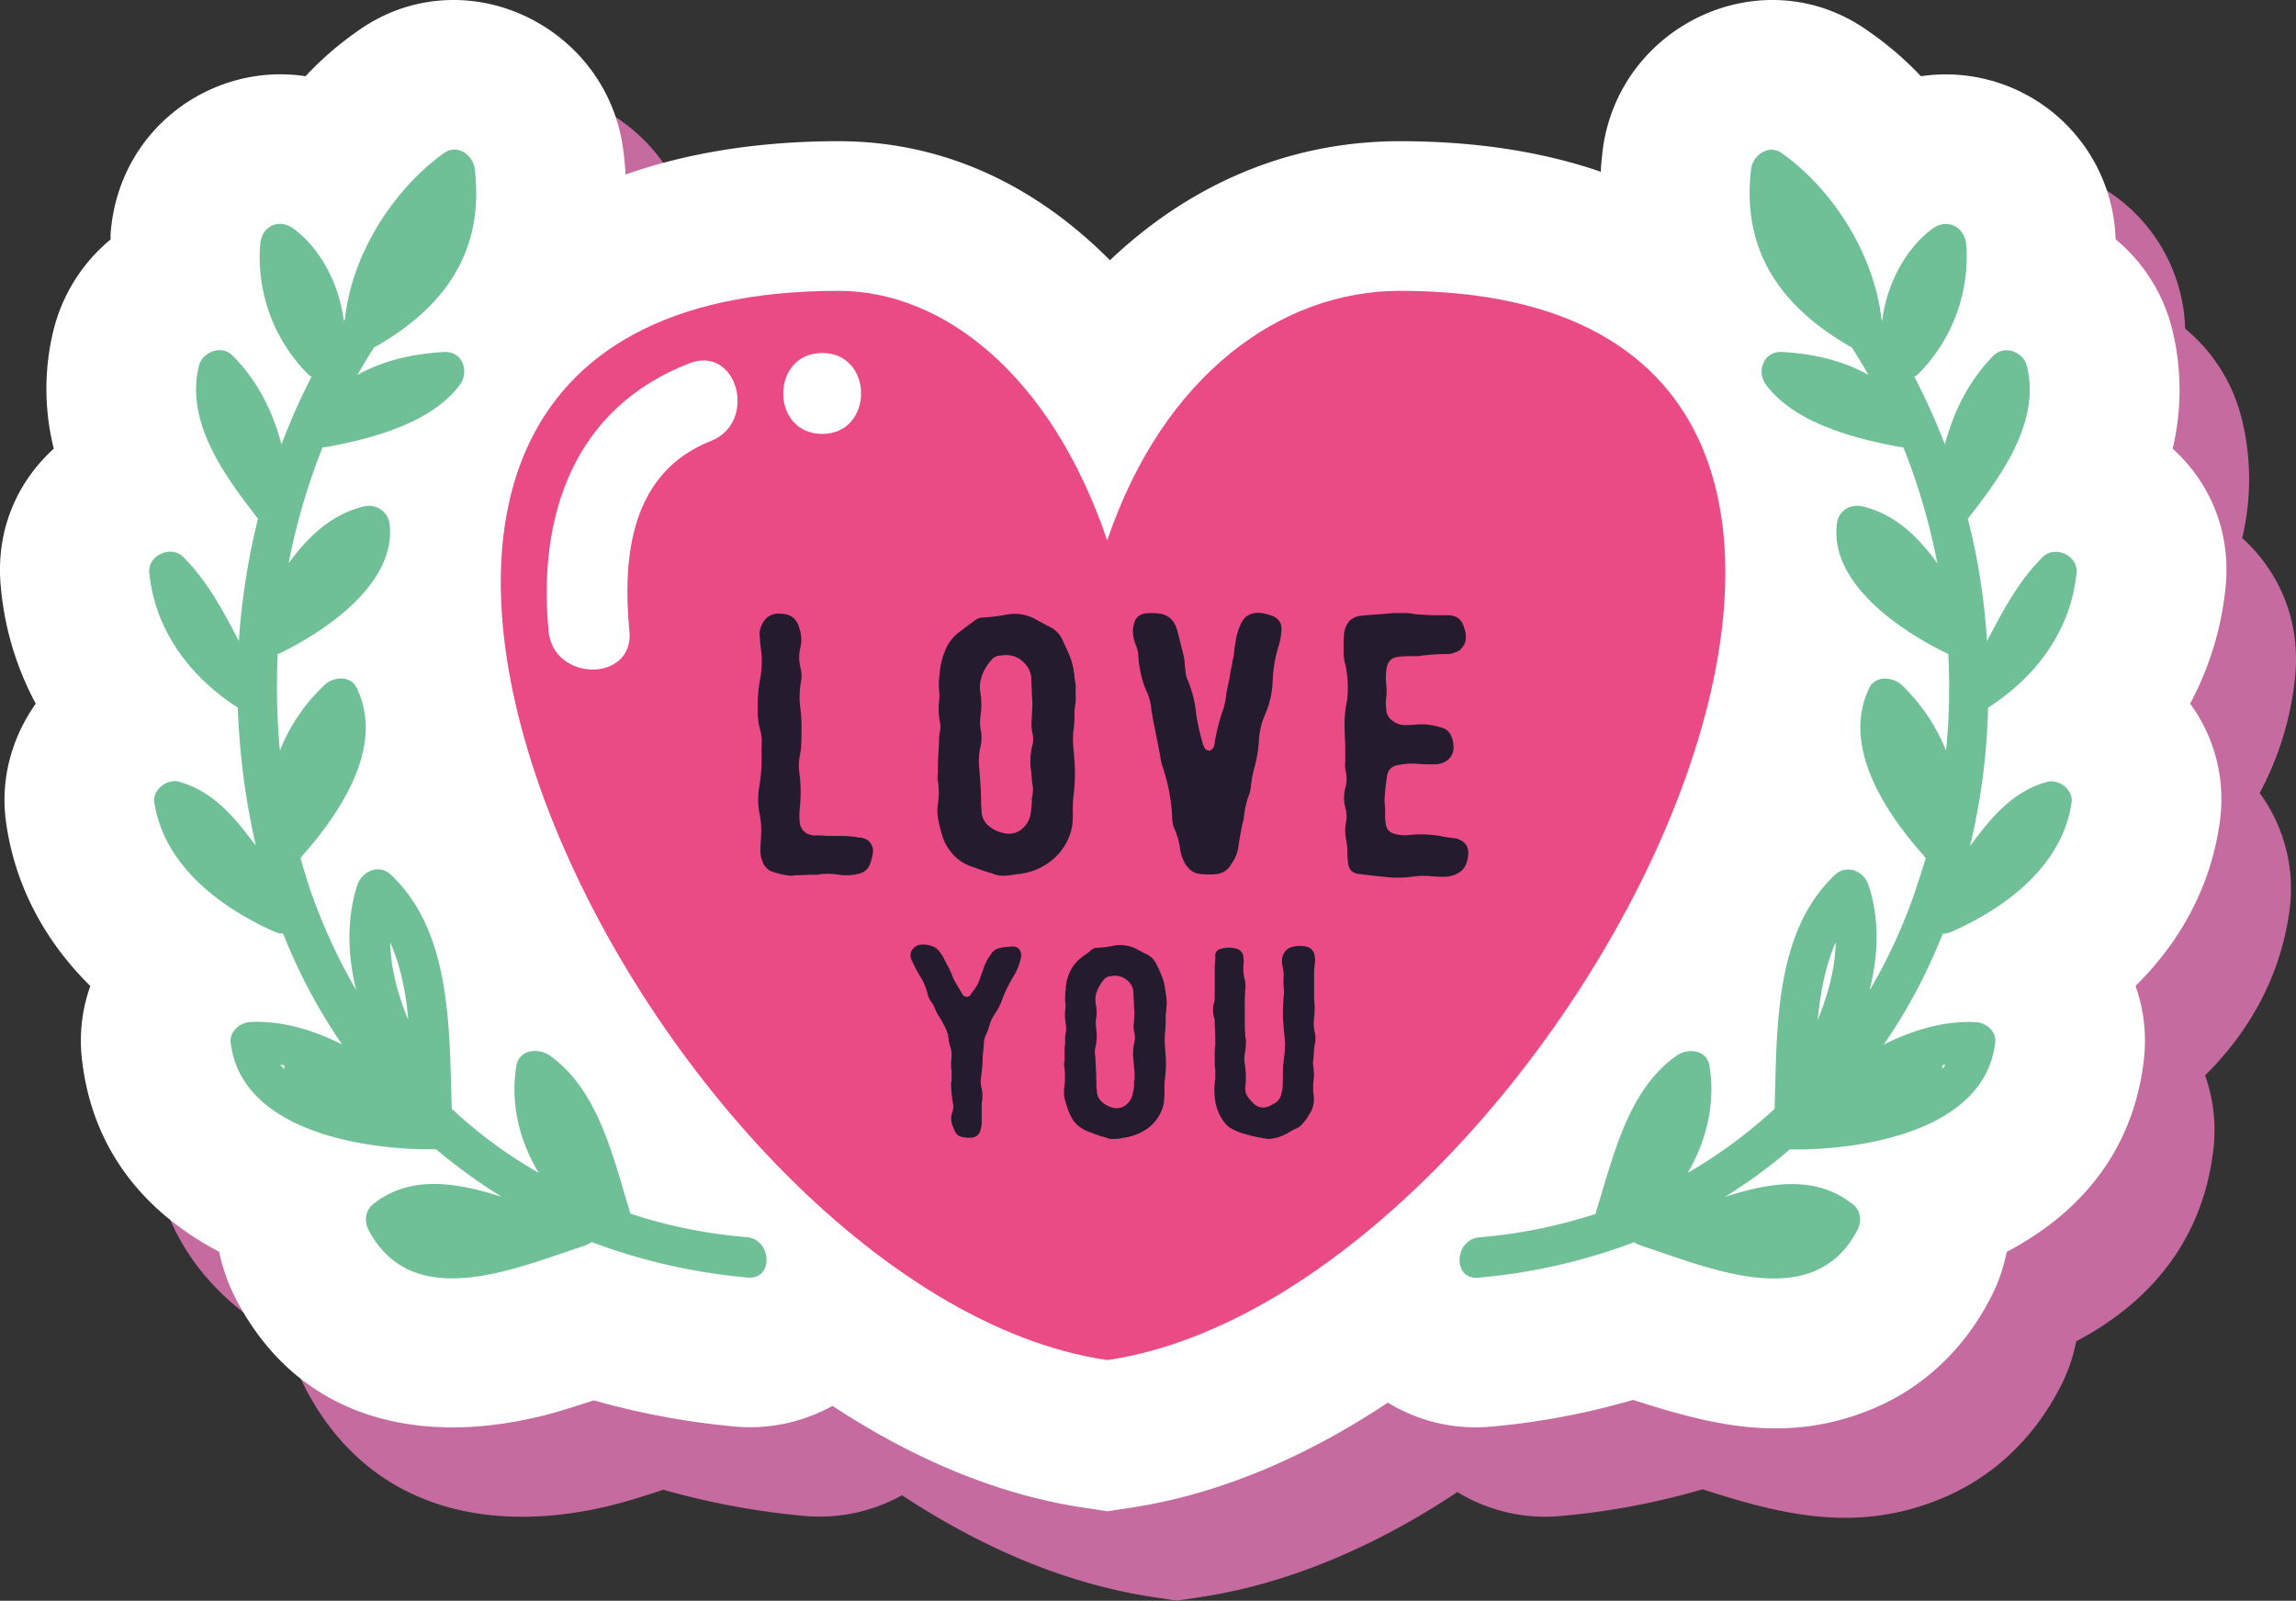 <svg xmlns="http://www.w3.org/2000/svg" viewBox="0 0 1220.53 850.83"><rect x="0" y="0" width="1220.53" height="850.83" fill="#333333" stroke="none"/><g id="Layer_2" data-name="Layer 2"><g id="Layer_1-2" data-name="Layer 1"><path d="M888,138.84c0-3.49.59-7.25.87-10.74,8.13-67.63,85.93-104.2,142-63.57A175.08,175.08,0,0,1,1058.11,88a90.35,90.35,0,0,1,103.35,83.6,10.87,10.87,0,0,0,.29,3.19,90.34,90.34,0,0,1,29.9,47.6,134.53,134.53,0,0,1,.29,63.57c19.16,17.41,31.06,43,28.16,73.43a166.61,166.61,0,0,1-18.87,62.12,86.08,86.08,0,0,1,15.68,63.57c-4.94,34.53-21.48,63.56-44.71,86.49a86.86,86.86,0,0,1,4.36,39.76c-5.81,49.06-34.84,81.57-72.87,101.59a89.29,89.29,0,0,1-9.29,25.84c-14.23,27-36.58,47.89-65.32,58.92-44.13,17.13-83.31,7-124-6.1a392.58,392.58,0,0,1-75.76,14.23,89.39,89.39,0,0,1-54.59-12.77c-42.38,28.15-88.83,48.76-137.6,56l-11.61,1.73-11.32-1.73c-47.9-7-93.19-27-134.7-54.28a90.33,90.33,0,0,1-51.68,11,409.12,409.12,0,0,1-75.18-13.94c-7.26,2.33-14.23,4.65-21.49,6.68-66.47,18.28-133.54,6.09-168.37-59.79A98.37,98.37,0,0,1,153.53,713c-38-20-67.06-52.53-72.87-101.59A86.42,86.42,0,0,1,85,571.61c-23.23-22.93-39.78-52-44.71-86.49C36.82,461.31,43.5,439.25,56,421.55a161,161,0,0,1-18.58-62.12c-2.91-30.47,9-56,28.15-73.43a130.89,130.89,0,0,1,0-63.57,90.83,90.83,0,0,1,30.19-47.6v-2.9c4.07-56,54-91.43,103.64-83.89a173,173,0,0,1,27-23.51c56-40.63,133.83-4.06,142,63.57.58,4.06.87,8.13,1.16,12.19,35.42-12.48,74.32-17.7,113.22-17.7,58.06,0,106.54,25.25,144.28,63.27,40.64-38.6,92.9-63.27,154.15-63.27,36.58,0,73.16,4.64,106.83,16.25Z" fill="#c56b9f" fill-rule="evenodd"/><path d="M851,91.31c0-3.49.58-7.26.87-10.75C860,12.94,937.82-23.64,993.85,17a174.54,174.54,0,0,1,27.29,23.51,90.35,90.35,0,0,1,103.35,83.59,11.21,11.21,0,0,0,.28,3.19,90.43,90.43,0,0,1,29.91,47.61,134.66,134.66,0,0,1,.29,63.57c19.16,17.41,31.06,43,28.16,73.43A166.61,166.61,0,0,1,1164.26,374a86,86,0,0,1,15.67,63.56c-4.93,34.54-21.48,63.57-44.7,86.49a87.05,87.05,0,0,1,4.35,39.77c-5.8,49.06-34.83,81.57-72.86,101.59a89.24,89.24,0,0,1-9.29,25.83c-14.23,27-36.58,47.89-65.32,58.92-44.13,17.13-83.32,7-124-6.09a392.52,392.52,0,0,1-75.77,14.22,89.3,89.3,0,0,1-54.58-12.77c-42.38,28.15-88.83,48.77-137.6,56l-11.61,1.74-11.32-1.74c-47.9-7-93.19-27-134.7-54.28a90.27,90.27,0,0,1-51.68,11,409.37,409.37,0,0,1-75.19-13.93c-7.26,2.32-14.22,4.64-21.48,6.68-66.47,18.28-133.54,6.09-168.37-59.8a98.3,98.3,0,0,1-9.29-25.83c-38-20-67.06-52.53-72.87-101.59A86.61,86.61,0,0,1,48,524.07c-23.22-22.92-39.77-52-44.7-86.49C-.15,413.78,6.53,391.72,19,374A161.13,161.13,0,0,1,.43,311.9c-2.9-30.48,9-56,28.16-73.43a130.89,130.89,0,0,1,0-63.57,90.9,90.9,0,0,1,30.19-47.61V124.4c4.07-56,54-91.43,103.64-83.89a172.52,172.52,0,0,1,27-23.51c56-40.64,133.83-4.06,142,63.56.58,4.07.87,8.14,1.16,12.2C368,80.28,406.86,75.05,445.76,75.05c58.06,0,106.54,25.25,144.28,63.28,40.64-38.61,92.9-63.28,154.15-63.28,36.58,0,73.16,4.65,106.83,16.26Z" fill="#fff" fill-rule="evenodd"/><path d="M744.19,154.58c-63,0-125.7,44.41-155.6,132.65C558.68,199,501.2,154.58,445.76,154.58c-365.2,0-99,532.91,142.83,568.32,241.82-35.41,514.13-568.32,155.6-568.32Z" fill="#ea4b85"/><path d="M537.49,503.18a4.32,4.32,0,0,1,4.36,1.45,5.48,5.48,0,0,1,.87,4.36,31.15,31.15,0,0,1-4.06,10.15,77.26,77.26,0,0,0-5.52,11,32.19,32.19,0,0,1-4.06,8.42,21.77,21.77,0,0,0-2.91,5.8,30.74,30.74,0,0,1-2,5.52,11.37,11.37,0,0,0-1.16,5.22v.3c-.29,1.74-.29,3.48-.58,5.51a73.64,73.64,0,0,1-.87,11v.29a15.77,15.77,0,0,0,0,5.22,18.8,18.8,0,0,1,.29,9v2.61h0v8.13a12.33,12.33,0,0,1-.58,3.19,5.25,5.25,0,0,1-4.94,4.36h-1.45a13.55,13.55,0,0,1-4.93-.87,5.13,5.13,0,0,1-2.32-2.62c-.3-.29-.3-.87-.59-1.16,0-.29-.29-.58-.29-.87a10.31,10.31,0,0,1-.58-7.83,9,9,0,0,0,.29-5.52,63.52,63.52,0,0,1-.87-10.45c0-.29.29-.58.29-1.16v-4.94c0-.58-.29-1.16-.29-1.74a43,43,0,0,1,.29-6.1,12.8,12.8,0,0,0-.58-4.64,20.61,20.61,0,0,1-1.16-5.8,14.43,14.43,0,0,0-1.16-3.78,59.44,59.44,0,0,0-3.2-6.09,24.84,24.84,0,0,1-2.61-4.64,14.75,14.75,0,0,0-2.61-4.65,12.81,12.81,0,0,1-1.74-4.64,30.85,30.85,0,0,0-3.78-8.42,86.54,86.54,0,0,1-4.64-9,5.19,5.19,0,0,1,.29-4.64,6.4,6.4,0,0,1,3.78-2.9,13.64,13.64,0,0,1,7.55.87,6.75,6.75,0,0,1,3.47,2.9l.29.29c.59.58.88,1.45,1.45,2,.59,1.45,1.46,2.91,2,4.06a44.16,44.16,0,0,1,3.48,7.55,31.63,31.63,0,0,0,1.74,3.19c.88,1.46,1.74,2.91,2.61,4.36A6.7,6.7,0,0,0,512,529c.58.58,1.16.58,1.74.87a4.12,4.12,0,0,0,1.74-.58c.29-.29.58-.58.58-.87a3.83,3.83,0,0,0,.87-1.16,22.14,22.14,0,0,0,4.06-7.26c.3-.87.59-1.74.88-2.61s.58-1.45.87-2.32a25.19,25.19,0,0,1,4.06-7.84,6.42,6.42,0,0,1,4.07-3.19,26.33,26.33,0,0,1,6.67-.87Z" fill="#241b2e"/><path d="M602.52,563.26a27.05,27.05,0,0,1,.29-8.42,11.58,11.58,0,0,0,.29-5.51,14.48,14.48,0,0,1-.29-6.1c0-1.74.29-3.48.29-5.8a15.4,15.4,0,0,1-.29-3.78c0-1.74-.29-3.48-.29-5.51a8.57,8.57,0,0,0-1.16-4.65,10.37,10.37,0,0,0-11-4.64,5,5,0,0,0-3.48,1.75,21.94,21.94,0,0,0-4.36,8.12,14.08,14.08,0,0,0,0,4.93v.29a20.24,20.24,0,0,1,0,8.42,31.52,31.52,0,0,0,.29,5.22,25.23,25.23,0,0,1-.29,8.13,12.89,12.89,0,0,0-.29,5.8c.29,4.94.58,10.16.58,15.1,0,1.45.3,2.91.3,4.07a7.55,7.55,0,0,0,2,4.35,13,13,0,0,0,6.68,3.77,7.64,7.64,0,0,0,7-1.74,9.44,9.44,0,0,0,3.48-6.38,17.06,17.06,0,0,0,.58-3.78v-2.32a1,1,0,0,1,.29-.58v-3.49a8,8,0,0,0-.29-2.6c0-1.46-.29-3.2-.29-4.65Zm16.84-37.73c0,.58.29,1.45.29,2a35.53,35.53,0,0,1,.58,5.52c0,1.44-.29,2.89-.29,4.35,0,.86-.29,1.45-.29,2.32v1.74a55.8,55.8,0,0,1-.29,7,40.82,40.82,0,0,0,0,8.42v.87a63.25,63.25,0,0,1,0,14.81,38.8,38.8,0,0,0-.29,8.13c0,1.74-.29,3.48-.29,4.93a21.85,21.85,0,0,1-8.42,13.93A28.27,28.27,0,0,1,597,604.77a12.37,12.37,0,0,1-1.46.29,16.49,16.49,0,0,1-3.77.29,7.36,7.36,0,0,1-3.48-.58c-.88-.29-2-.59-3.2-.87l-7-2.62a18.43,18.43,0,0,1-6.68-4.64,22.7,22.7,0,0,1-3.48-6.39,56.12,56.12,0,0,1-2-6.38,19,19,0,0,1,0-7,43.71,43.71,0,0,0,0-8.71,11.25,11.25,0,0,1-.28-3.19,3.25,3.25,0,0,0,.28-1.45v-6.38a25.11,25.11,0,0,0,.29-4.65,10.52,10.52,0,0,1,.3-3.19,15.83,15.83,0,0,0,0-5.23,29.88,29.88,0,0,1-.3-7.25,10.67,10.67,0,0,0,0-4.36,43.42,43.42,0,0,1,.3-6.38,24,24,0,0,1,2-9,19.92,19.92,0,0,1,6.38-8.12c.59-.3.87-.88,1.46-1.17a18.62,18.62,0,0,0,3.77-2.9,5.58,5.58,0,0,1,3.49-1.16,44.87,44.87,0,0,0,8.7-1.16,19.6,19.6,0,0,1,12.2,2c.87.58,1.73.87,2.61,1.45l3.48,1.74a10.63,10.63,0,0,1,4.07,4.64,63.18,63.18,0,0,1,2.9,6.39,25.05,25.05,0,0,1,1.74,6.68Z" fill="#241b2e"/><path d="M695.42,593.16a6,6,0,0,1-.87,1.44,24.67,24.67,0,0,1-2.32,2.91,8.33,8.33,0,0,1-3.2,2.32,31.7,31.7,0,0,0-4.35,2.32,23.23,23.23,0,0,1-9.87,3.2,6.39,6.39,0,0,1-2.32-.29,3.64,3.64,0,0,1-1.74-.29,60.59,60.59,0,0,1-9.87-2.33h-.3a37.14,37.14,0,0,1-7-3.19,14.4,14.4,0,0,1-3.49-3.77,25,25,0,0,1-4.35-12.77,31.25,31.25,0,0,1,.29-9v-5.52a12.12,12.12,0,0,1-.29-1.45v-6.09a31.52,31.52,0,0,1,.29-5.22c0-3.49,0-7-.29-10.17v-2.61a5.46,5.46,0,0,0-.58-2.32v-.58a14.42,14.42,0,0,1,0-6.1,8,8,0,0,0,.58-3.77V513.05a28.25,28.25,0,0,0,.29-4.94,3.49,3.49,0,0,1,2.9-3.77,14.86,14.86,0,0,1,8.71,0,4.85,4.85,0,0,1,3.2,3.48,18.5,18.5,0,0,1,.28,4.06,22.84,22.84,0,0,0,.29,7.55,2.18,2.18,0,0,0,.3,1.17,15.81,15.81,0,0,1,.28,5.22c-.28,3.19-.28,6.09-.28,9v5.51c0,3.48,0,7,.28,10.45,0,.58.3,1.16.3,2a30.61,30.61,0,0,1-.58,7.25,17,17,0,0,0,0,5.52,43,43,0,0,1,.28,12.19,7.86,7.86,0,0,0,2,6.1c.28.58.87.87,1.16,1.45l.87.87c2.32,2.32,4.93,3.19,8.13,2a31.7,31.7,0,0,0,4.35-2.32,8.35,8.35,0,0,0,2.33-3.19c.28-1.16.58-2.32.86-3.49.3-3.19.3-6.38.3-9.29v-.58a56.31,56.31,0,0,1,.58-7,66.34,66.34,0,0,0,.58-7.84l-.87-9.58c0-1.45-.29-2.61-.29-4.06V538c0-3.49.29-7,.58-10.45V526.4a33.36,33.36,0,0,1-.29-5.52,23.58,23.58,0,0,0-.59-7.83,11.42,11.42,0,0,1,0-4.36c.88-2.9,2.62-4.93,5.81-5.51a14.18,14.18,0,0,1,7,0,5.57,5.57,0,0,1,4.35,4.64,15.83,15.83,0,0,1,0,5.23,40.24,40.24,0,0,0-.28,5.8v9.29a44.27,44.27,0,0,0,.28,6.09,53.23,53.23,0,0,1-.28,6.68,21.74,21.74,0,0,0,.28,7.54,14,14,0,0,1,0,7,53.45,53.45,0,0,0-.58,6.67c0,.87-.29,1.45-.29,2.32a10.88,10.88,0,0,0,.29,2.9v.59a20.72,20.72,0,0,1,0,6.09,35.43,35.43,0,0,0,0,7.84,14.4,14.4,0,0,1-2.9,11.32Z" fill="#241b2e"/><path d="M460.85,446.29a7.37,7.37,0,0,1,3.2,7,27.7,27.7,0,0,1-2,7,8.13,8.13,0,0,1-4.36,3.78,26.18,26.18,0,0,1-11.61.86,39.76,39.76,0,0,0-10.16-.29c-.29,0-.87.29-1.17.29h-3.47c-2.62,0-5.23.29-7.84.29a5.68,5.68,0,0,0-2.33.29,39.78,39.78,0,0,1-11.61-2.61,10,10,0,0,1-3.48-3.48,16.22,16.22,0,0,1-1.75-9c0-2,.29-4.06.29-6.1a41.42,41.42,0,0,0-.87-12.19,40.66,40.66,0,0,1,0-14.51,86.69,86.69,0,0,0,1.17-12.19v-9.29a22.52,22.52,0,0,0-.59-7.55,36.83,36.83,0,0,1-1.45-9.86h0a82.16,82.16,0,0,1,1.45-18.87,54,54,0,0,0,.59-11.9c-.3-1.45-.3-3.19-.59-4.94-.28-2-.28-4.06-.58-6.09a14.27,14.27,0,0,1,2.33-6.68,9,9,0,0,1,8.42-4.06h.29c5.22,0,8.71,2.32,10.15,7.55a18.3,18.3,0,0,1,.59,10.45,22.54,22.54,0,0,0,.29,11.61,17.26,17.26,0,0,1,0,6.68,44.24,44.24,0,0,0-.29,13.92,71.47,71.47,0,0,1,.58,7.85v2.32c0,3.77,0,7.83-.29,11.61q-.44,2.61-.88,5.22a33.59,33.59,0,0,0,.3,9.28,81.71,81.71,0,0,1,0,16.84,36.81,36.81,0,0,0,0,8.13c.87,3.77,3.19,5.8,7,6.38H433a60.7,60.7,0,0,1,7.26.29h7.26a51.9,51.9,0,0,1,9.29.88h.58a8.2,8.2,0,0,1,3.48,1.16Z" fill="#241b2e"/><path d="M547.94,408.55a36.85,36.85,0,0,1,.58-11.32,13.28,13.28,0,0,0,.29-7.54,28,28,0,0,1-.29-8.42c0-2,.29-4.64.29-7.55,0-1.74-.29-3.48-.29-5.22,0-2.33-.28-4.94-.28-7.26a12.33,12.33,0,0,0-1.75-6.38c-3.48-5.23-8.41-7.55-14.8-6.39a6,6,0,0,0-4.64,2.33,23.82,23.82,0,0,0-5.81,11,17,17,0,0,0,0,6.68v.29a38.94,38.94,0,0,1,0,11.61,27.1,27.1,0,0,0,0,7,22.33,22.33,0,0,1-.3,10.74,36.24,36.24,0,0,0-.57,7.83c.57,7,1.16,13.93,1.16,20.61,0,2,.29,3.77.29,5.51a10.68,10.68,0,0,0,2.61,5.81,17.13,17.13,0,0,0,9.29,4.93,10.55,10.55,0,0,0,9.29-2,13.27,13.27,0,0,0,4.93-8.71c.3-1.74.3-3.48.58-5.22v-2.9a2.2,2.2,0,0,0,.29-1.17,21.23,21.23,0,0,0,.3-4.35c-.3-1.16-.3-2.32-.59-3.48a46.13,46.13,0,0,0-.58-6.39Zm22.94-51.08a8.94,8.94,0,0,1,.29,2.9,21.62,21.62,0,0,1,.58,7.55,38.72,38.72,0,0,1,0,5.8,11,11,0,0,0-.29,2.91,1.07,1.07,0,0,0-.29.87V379a53,53,0,0,1-.58,9.57,49.39,49.39,0,0,0,.29,11.33v1.45a89.75,89.75,0,0,1,0,19.73,72.24,72.24,0,0,0-.58,11,49.3,49.3,0,0,1-.29,6.68,30.45,30.45,0,0,1-11.33,18.86,33.42,33.42,0,0,1-17.7,7c-.87,0-1.45.29-2.32.29a32.08,32.08,0,0,1-5.23.58,22.39,22.39,0,0,1-4.35-.58,25.91,25.91,0,0,0-4.36-1.45c-3.48-1.16-6.68-2.32-9.87-3.48a23.42,23.42,0,0,1-8.71-6.39,27,27,0,0,1-4.94-8.41,83.86,83.86,0,0,1-2.32-9,23.53,23.53,0,0,1-.28-9,40.91,40.91,0,0,0,0-11.9,11,11,0,0,1,0-4.36v-2a81.53,81.53,0,0,1,.28-8.41c0-2.32.3-4.36.3-6.68a21.26,21.26,0,0,1,.28-4.06,13.94,13.94,0,0,0,0-7,37.44,37.44,0,0,1-.28-9.87,22.18,22.18,0,0,0,0-6.09,40.9,40.9,0,0,1,.28-8.42,39,39,0,0,1,2.91-12.48,22.52,22.52,0,0,1,8.7-10.74c.59-.58,1.17-.87,1.75-1.45,1.74-1.16,3.48-2.62,5.22-3.77a7.09,7.09,0,0,1,4.65-1.75,86.88,86.88,0,0,0,11.9-1.45,22.77,22.77,0,0,1,16.26,2.62c1.16.58,2.61,1.45,3.77,2,1.45.88,2.91,1.45,4.36,2.33a13.72,13.72,0,0,1,5.8,6.38c1.16,2.62,2.62,5.52,3.78,8.42a31.56,31.56,0,0,1,2.32,9Z" fill="#241b2e"/><path d="M676.26,327.28c3.48,1.45,5.23,4.06,4.93,7.55a33,33,0,0,1-1.74,9.29,72.84,72.84,0,0,0-2.9,17.7,49.16,49.16,0,0,1-4.06,18,39.39,39.39,0,0,0-3.2,12.77,73.28,73.28,0,0,1-2.61,16,55.65,55.65,0,0,0-1.74,9.58,17.48,17.48,0,0,1-1.45,5.52,51.44,51.44,0,0,0-2.33,11.6c-.28.59-.28,1.46-.58,2-.87,4.35-1.74,8.71-2.32,13.06a20.62,20.62,0,0,1-3.77,9,10,10,0,0,1-7.55,5.22,43.71,43.71,0,0,1-8.71,0c-3.48-.29-5.81-2-7.84-4.93a22.21,22.21,0,0,1-3.19-9.29,38.29,38.29,0,0,0-2.91-9.87,14,14,0,0,1-1.15-5.8A98.81,98.81,0,0,0,618.2,408a31.34,31.34,0,0,1-1.45-6.09c-.87-4.94-2-10.16-2.91-15.1A73.66,73.66,0,0,1,612.4,379a3.08,3.08,0,0,1-.3-1.45,28,28,0,0,0-2.9-10.74,55.9,55.9,0,0,1-4.06-18,16.71,16.71,0,0,0-1.17-5.51,20.88,20.88,0,0,1-1.74-8.42,14.86,14.86,0,0,1,.58-3.19,6.83,6.83,0,0,1,5.23-5.52,22,22,0,0,1,4.36-.29,17.92,17.92,0,0,1,4.06.29,10.17,10.17,0,0,1,8.42,6.39,21.73,21.73,0,0,1,1.45,4.64c.87,3.48,1.74,6.68,2.61,10.16a26.41,26.41,0,0,1,.87,6.68,5.64,5.64,0,0,1,.29,2,16.93,16.93,0,0,0,1.16,5.23,60.33,60.33,0,0,1,4.65,18.58,131.74,131.74,0,0,0,3.48,15.38,9.23,9.23,0,0,0,1.45,2.91c1.45,1.15,2.62,1.15,3.78-.3a2.63,2.63,0,0,0,.87-2,4.3,4.3,0,0,0,.29-2c.29-.87.29-1.74.58-2.61a108.25,108.25,0,0,1,3.48-13.06,33.24,33.24,0,0,0,2-9.29c.29-1.45.57-2.9.87-4.36.28-1.16.58-2.61.87-3.77a72.33,72.33,0,0,1,1.45-7.84,12.49,12.49,0,0,1,.58-3.19,32,32,0,0,0,.58-5.22c.29-.87.29-1.74.58-2.9a29.82,29.82,0,0,1,2.32-8.72c2-5.51,6.1-7.83,11.9-7a35.18,35.18,0,0,1,5.23,1.45Z" fill="#241b2e"/><path d="M774.38,445.71c4.36,1.45,6.39,4.06,6.1,8.42s-1.74,7.54-4.36,9.28A14.21,14.21,0,0,1,768,466a57.94,57.94,0,0,1-7-.28,41.57,41.57,0,0,0-10.45.28,57.9,57.9,0,0,1-12.2.3l-8.41-.88c-2.33-.29-4.65-.58-7.26-.87-3.78-.29-5.81-2.32-6.1-6.38v-.59a16.45,16.45,0,0,1-.29-3.77,41.41,41.41,0,0,0-.87-8.41,23.71,23.71,0,0,1,0-7.84,16.56,16.56,0,0,0-.29-8.41,21.48,21.48,0,0,1,.29-11.33,16.6,16.6,0,0,0,0-7.55,17.16,17.16,0,0,1-.29-5.51v-7.26c0-2.9-.29-5.8-.29-8.7a65.67,65.67,0,0,1,.58-13.06c.29-1.17.29-2,.58-2.91a56.52,56.52,0,0,0-.87-19.73,24.79,24.79,0,0,1-.87-6.68v-2a73.5,73.5,0,0,1,.29-8.13,12.87,12.87,0,0,1,2.9-6.38,10.72,10.72,0,0,1,5.81-2.62c5.81-.58,11.61-.87,17.41-1.45h4.07a30.65,30.65,0,0,1,7.26.58c3.77.29,7.26.58,11,.58h6.38q7,0,8.72,6.1a15.14,15.14,0,0,1,1.16,6.09,8.29,8.29,0,0,1-2,4.94,6.47,6.47,0,0,1-3.78,2.61,8.93,8.93,0,0,1-3.77.87,112.44,112.44,0,0,0-13.94.87,22,22,0,0,1-4.35.29h-.87a49.23,49.23,0,0,0-6.68.29c-3.78.29-5.8,2-6.67,5.51a32.92,32.92,0,0,0-.3,9.29,27.1,27.1,0,0,1,0,7,19.48,19.48,0,0,0,0,5.81,7.72,7.72,0,0,0,2.91,6.09,11.47,11.47,0,0,0,6.09,2.61,58.32,58.32,0,0,0,7.26-.29,34.58,34.58,0,0,1,13.35,1.74,7,7,0,0,1,4.36,3.2,14.75,14.75,0,0,1,1.74,8.7c-.58,3.2-2.32,5.23-5.52,6.68a13.13,13.13,0,0,1-4.64.87c-2.9,0-5.81,0-8.71-.29a39.16,39.16,0,0,0-10.16.58c-4.06.58-6.1,2.9-6.38,7-.59,3.48-.88,7-1.17,10.74v2.32a49.3,49.3,0,0,1,.29,6.68v2c0,.59.29,1.46.29,2.33A5.92,5.92,0,0,0,741,443.1a20.36,20.36,0,0,0,9.29.57,63.3,63.3,0,0,1,14.8.58c1.45.29,3.2.59,4.65.88.87,0,1.74.29,2.61.29.58,0,1.45.29,2,.29Z" fill="#241b2e"/><path d="M966.27,542.07c1.46-14.51,4.07-28.73,9.58-41.22-.29,13.94-4.06,27.87-9.58,41.22Zm66.19,24.09c.58,0,1.17-.29,1.75-.29a7.85,7.85,0,0,1-2,2.32,4.3,4.3,0,0,0,.29-2ZM930.86,89.85C925.63,134,947.4,163.58,984,184.48h.29c3.2,4.93,6.1,9.87,9,14.8-13.93-7.84-29.9-11.32-45.87-12.19-10.16-.58-13.93,10.74-8.41,17.7,15.38,20.33,47.31,28.45,71.12,32.81a3.8,3.8,0,0,1,1.74.28,341.18,341.18,0,0,1,18,61.54c-10.16-14.23-22.64-26.12-39.48-30.19-7.26-1.74-13.36,2.62-13.94,9.58-3.77,31.64,34.84,57.18,59.22,68.79h0A336.61,336.61,0,0,1,1034.5,399,99.79,99.79,0,0,0,1011,364.15c-4.64-4.36-13.64-5.23-17.13,1.15-15.38,31.06,8.42,66.76,29,89.7a3.94,3.94,0,0,0,.87,1.15c-1.74,5.52-3.48,10.74-5.22,16.26a285.21,285.21,0,0,1-24.68,54c4.65-18.58,5.51-37.74-.58-56-2.32-7.26-11.32-11.32-17.71-5.52-32.8,30.77-30.77,83-32.22,124.52a262.79,262.79,0,0,1-46.16,34c9.87-16.83,14.81-36.57,11.61-56.6-1.16-9-11.61-9.87-17.41-5.8-26.13,18.28-33.68,53.7-42.68,82.14a5.66,5.66,0,0,0-.29,2,272,272,0,0,1-61.83,12.48c-13.65,1.16-14.52,22.64-.88,21.48a309.51,309.51,0,0,0,83-18.86,20.72,20.72,0,0,0,3.48,1.74c35.71,11.61,91.45,36.57,115-7.84,2.91-5.51,2-11.32-3.19-14.8-20-15.1-44.42-10.45-67.06-3.19a270.54,270.54,0,0,0,34.55-25.26H959c38.91-.87,96.39-12.77,101.61-56.6.87-5.81-4.65-10.74-10.16-11-16.83-.87-33.38,4.06-49.06,11.9a292.78,292.78,0,0,0,31.35-58.92,11.06,11.06,0,0,0,4.94-1.16c29-12.77,58.93-35.41,63.57-68.79.87-6.68-7-12.48-13.06-10.74-18.87,5.22-29.9,19.45-40.93,34a349.09,349.09,0,0,0,9.58-73.44c.29-.28.58-.28.87-.58,25-16.25,43.25-40.92,46.16-71.11.87-9.28-11.62-14.8-18-8.41-13.06,13.06-21.19,28.73-29.61,44.69a348.21,348.21,0,0,0-10.17-65c17.42-22.35,38.91-51.38,31.36-81.27-1.75-7.26-11.61-11.32-17.71-5.52-13.07,13.35-21.19,29.61-25.84,47.31a361,361,0,0,0-16.25-36c.57-.29.87-.58,1.45-.87a88.22,88.22,0,0,0,26.13-69.37c-.88-9.58-10.16-14.23-18-8.42-14.52,10.74-24.39,29.89-26.71,49.05a1.05,1.05,0,0,0-.29-.58c-3.77-34.25-25.26-68.78-52.84-88.52-7-5.23-15.67.87-16.54,8.41Z" fill="#6fbf97"/><path d="M207.42,500.85c5.52,12.49,8.42,26.71,9.58,41.22-5.52-13.35-9.29-27.28-9.58-41.22ZM151.1,568.19a16.58,16.58,0,0,1-2-2.32c.58,0,1.16.29,2,.29v2ZM235.87,81.44c-27.29,19.74-49.06,54.27-52.55,88.52-.28,0-.28.3-.58.58-2.32-19.16-12.19-38.31-26.7-49-7.84-5.81-17.13-1.16-17.72,8.42a88,88,0,0,0,25.85,69.37c.57.29.87.58,1.45.87a358.38,358.38,0,0,0-16,36c-4.65-17.7-12.78-34-26.12-47.31-5.81-5.8-16-1.74-17.72,5.52-7.55,29.89,13.94,58.92,31.36,81.27a374.85,374.85,0,0,0-10.17,65c-8.41-16-16.54-31.63-29.6-44.69-6.39-6.39-18.87-.87-18,8.41,2.91,30.19,21.2,54.86,46.16,71.11.3.3.58.3.88.58A391.77,391.77,0,0,0,136,449.48c-11-14.51-22.06-28.74-40.93-34C89,413.78,81.14,419.58,82,426.26c4.93,33.38,34.84,56,63.57,68.79a11.12,11.12,0,0,0,4.94,1.16,292.78,292.78,0,0,0,31.35,58.92c-15.67-7.84-32.22-12.77-49.06-11.9-5.22.29-11,5.22-10.16,11,5.23,43.83,62.71,55.73,101.61,56.6h7.55a295.7,295.7,0,0,0,34.83,25.26c-22.93-7.26-47.32-11.91-67.35,3.19-4.93,3.48-6.09,9.29-3.19,14.8,23.8,44.41,79.25,19.45,115.25,7.84a36.2,36.2,0,0,0,3.19-1.74,314.75,314.75,0,0,0,83,18.86c13.93,1.16,12.77-20.32-.58-21.48a265.63,265.63,0,0,1-61.83-12.48,16.31,16.31,0,0,1-.59-2c-8.71-28.44-16.55-63.86-42.38-82.14-6.1-4.07-16.26-3.2-17.71,5.8-3.2,20,1.74,39.77,11.9,56.6a243.26,243.26,0,0,1-46.16-34c-1.45-41.5.3-93.75-32.51-124.52-6.38-5.8-15.1-1.74-17.71,5.52-5.8,18.28-5.22,37.44-.58,56a304.56,304.56,0,0,1-24.68-54c-1.74-5.52-3.48-10.74-4.93-16.26a3.94,3.94,0,0,0,.87-1.15c20.32-22.94,44.42-58.64,28.74-89.7-3.19-6.38-12.48-5.51-16.83-1.15A96.6,96.6,0,0,0,148.78,399a380,380,0,0,1-1.16-51.38h.29c24.38-11.61,62.7-37.15,59.22-68.79a11,11,0,0,0-13.93-9.58c-16.84,4.07-29.61,16-39.78,30.19a342,342,0,0,1,18-61.54,5.12,5.12,0,0,1,2-.28c23.8-4.36,55.44-12.48,70.83-32.81,5.51-7,1.74-18.28-8.13-17.7-16.26.87-32.22,4.35-46.16,12.19,2.91-4.93,5.81-9.87,9-14.8h.29c36.87-20.9,58.35-50.51,53.13-94.63-.87-7.54-9.29-13.64-16.55-8.41Z" fill="#6fbf97"/><path d="M334.57,335.41c-3.77-40.06.87-84.17,43.26-101,25.26-9.87,14.22-51.37-11.61-41.22-61,23.81-80.42,80.41-74.61,142.23,2.61,27.28,45.57,27.28,43,0Z" fill="#fff"/><path d="M437.05,230.63c27.58,0,27.58-43,0-43s-27.58,43,0,43Z" fill="#fff"/></g></g></svg>